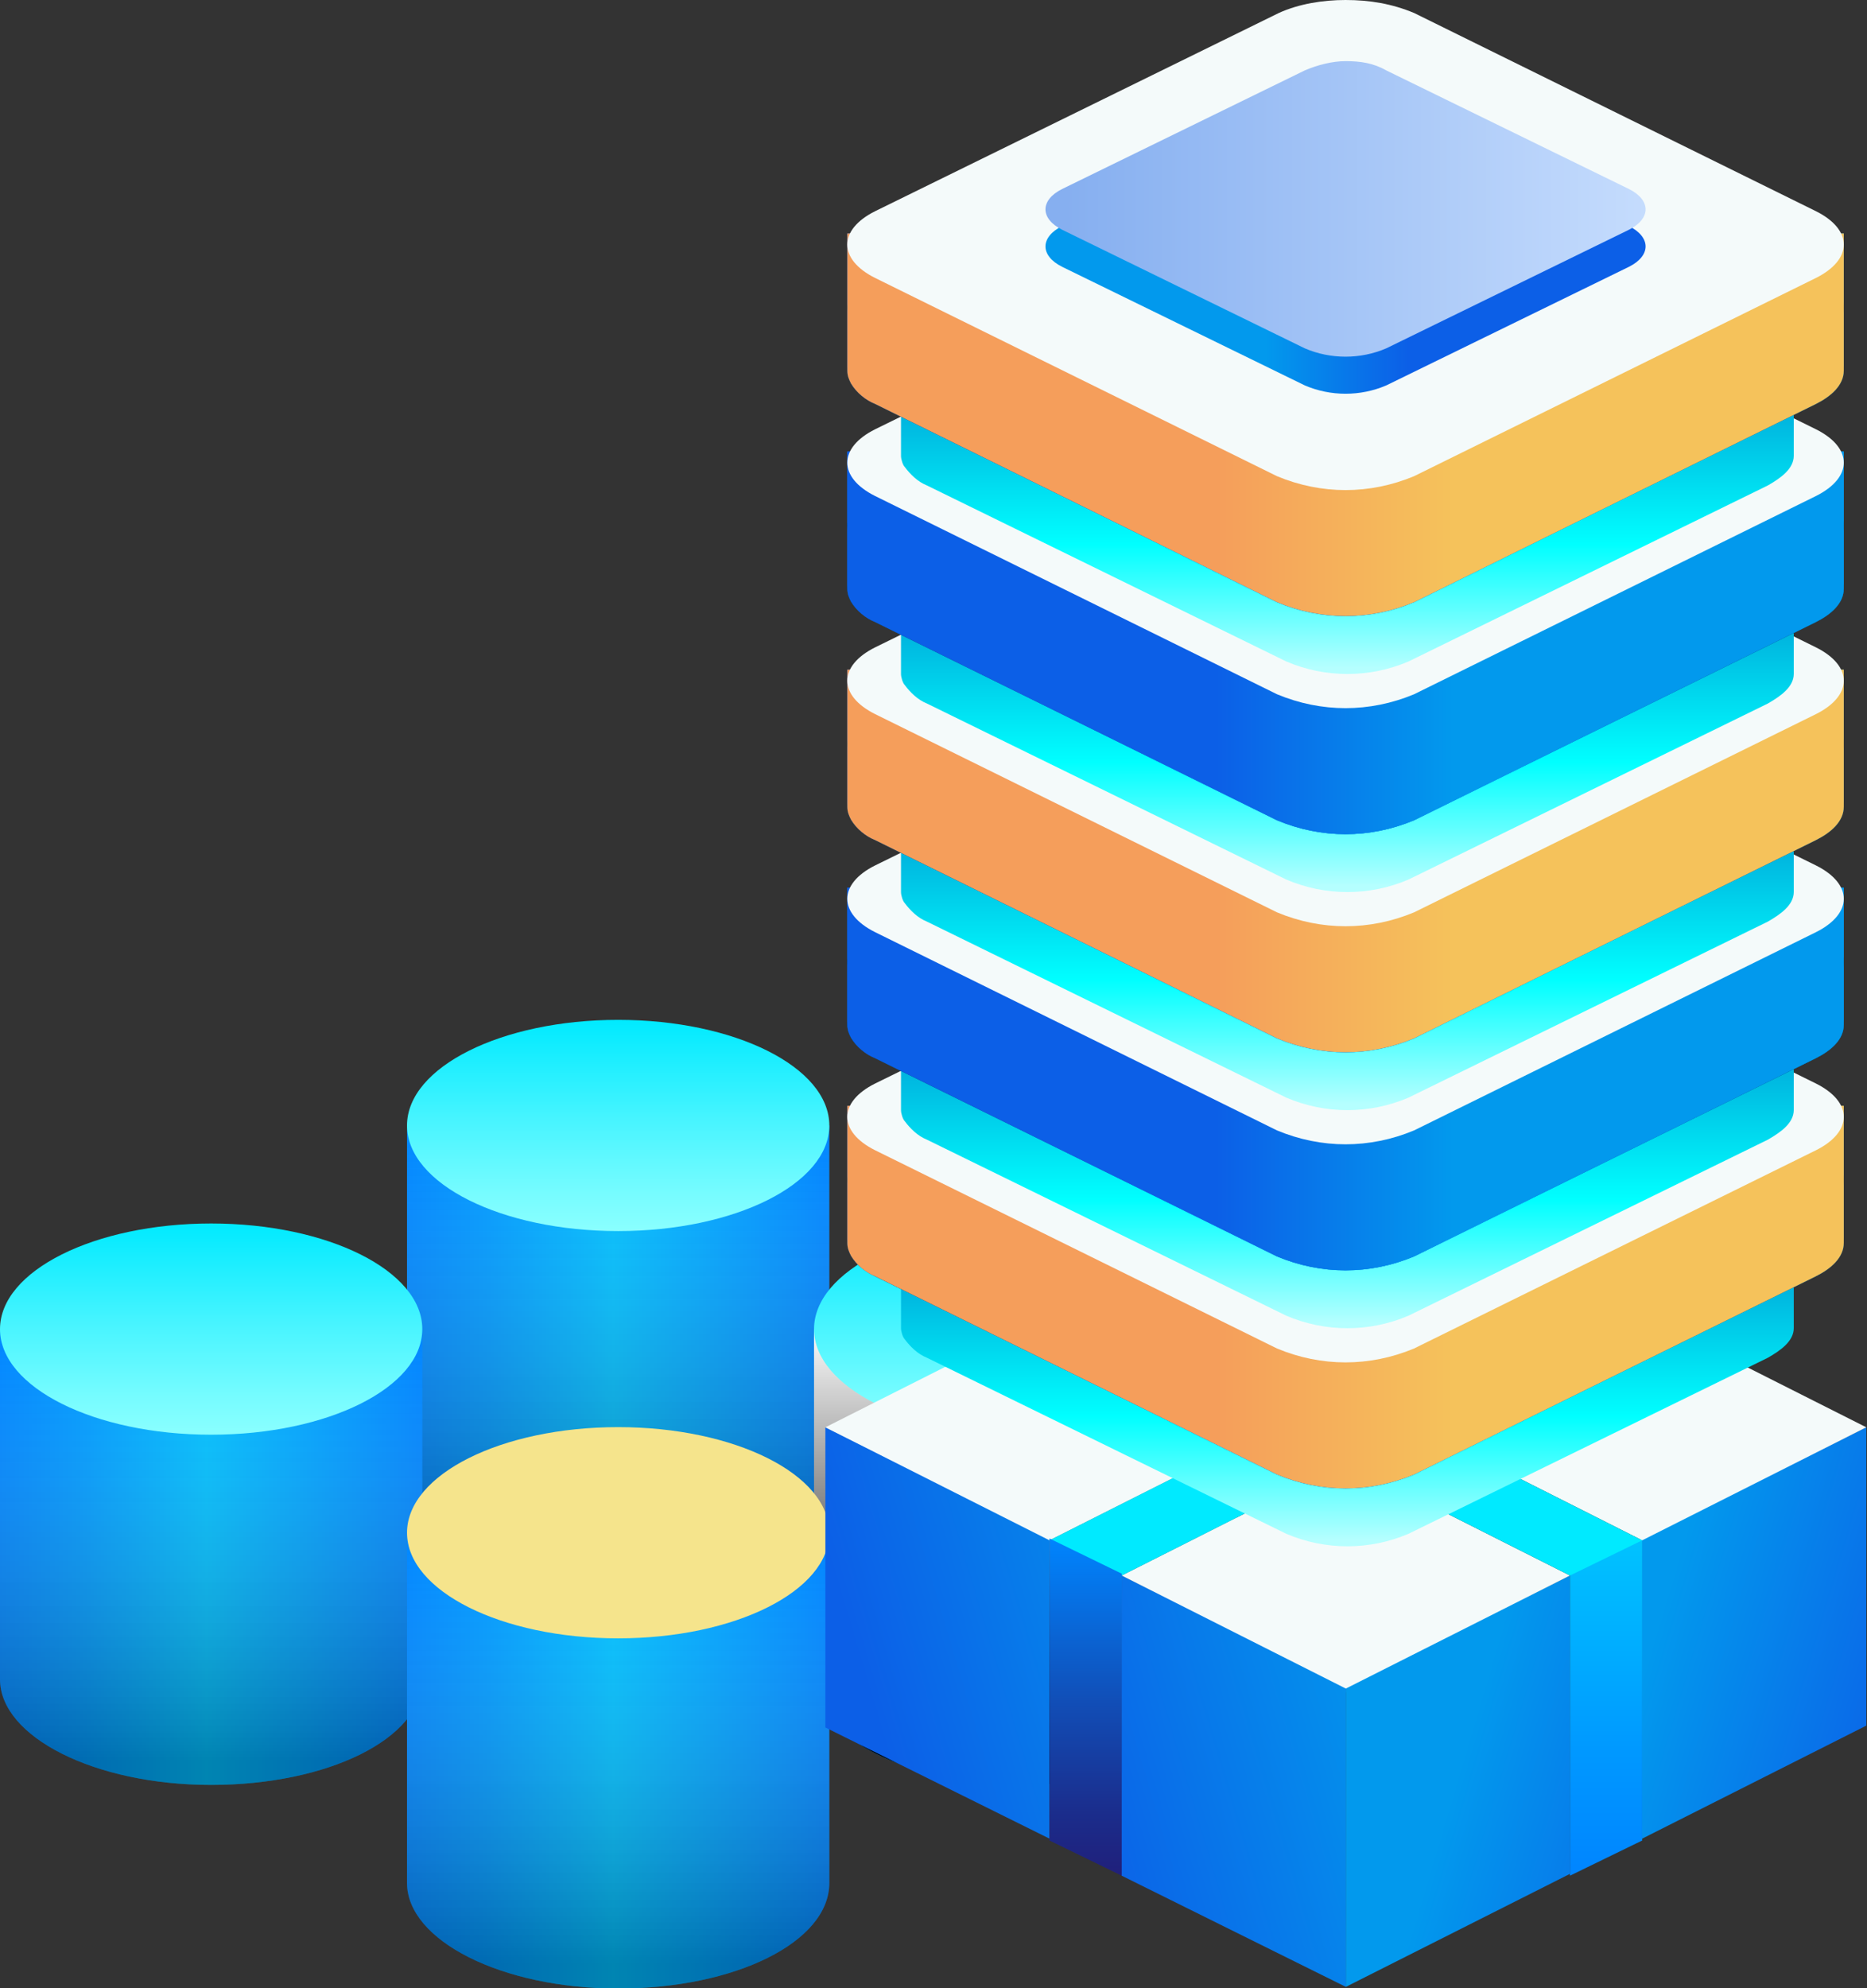 <?xml version="1.0" encoding="utf-8"?>
<!-- Generator: Adobe Illustrator 25.2.1, SVG Export Plug-In . SVG Version: 6.00 Build 0)  -->
<svg version="1.1" id="Capa_1" xmlns="http://www.w3.org/2000/svg" xmlns:xlink="http://www.w3.org/1999/xlink" x="0px" y="0px"
	 viewBox="0 0 100.8 107.3" style="enable-background:new 0 0 100.8 107.3;" xml:space="preserve">
<rect x="0" y="0" width="100.8" height="107.3" fill="#333333" stroke="none"/>
<style type="text/css">
	.st0{fill:url(#Trazado_25233_1_);}
	.st1{fill:url(#Trazado_25234_1_);}
	.st2{fill:url(#Elipse_1393_1_);}
	.st3{fill:url(#Trazado_25235_1_);}
	.st4{fill:url(#Trazado_25236_1_);}
	.st5{fill:url(#Elipse_1394_1_);}
	.st6{fill:url(#Trazado_25237_1_);}
	.st7{fill:url(#Trazado_25238_1_);}
	.st8{fill:url(#Elipse_1395_1_);}
	.st9{fill:url(#Trazado_25239_1_);}
	.st10{fill:url(#Trazado_25240_1_);}
	.st11{fill:#F5E48C;}
	.st12{fill:url(#Trazado_25257_1_);}
	.st13{fill:url(#Trazado_25258_1_);}
	.st14{fill:url(#Trazado_25259_1_);}
	.st15{fill:url(#Trazado_25260_1_);}
	.st16{fill:url(#Trazado_25261_1_);}
	.st17{fill:url(#Trazado_25262_1_);}
	.st18{fill:url(#Trazado_25263_1_);}
	.st19{fill:#F4FAFA;}
	.st20{fill:#00EAFF;}
	.st21{fill:url(#Trazado_25271_1_);}
	.st22{fill-rule:evenodd;clip-rule:evenodd;fill:url(#Trazado_25351_1_);}
	.st23{fill:url(#Trazado_25352_1_);}
	.st24{fill:url(#Trazado_25353_1_);}
	.st25{fill:url(#Trazado_25354_1_);}
	.st26{fill:url(#Trazado_25355_1_);}
	.st27{fill:url(#Trazado_25357_1_);}
	.st28{fill-rule:evenodd;clip-rule:evenodd;fill:url(#Trazado_25358_1_);}
	.st29{fill:url(#Trazado_25359_1_);}
	.st30{fill:url(#Trazado_25360_1_);}
	.st31{fill:url(#Trazado_25361_1_);}
	.st32{fill:url(#Trazado_25362_1_);}
	.st33{fill:url(#Trazado_25364_1_);}
	.st34{fill-rule:evenodd;clip-rule:evenodd;fill:url(#Trazado_25365_1_);}
	.st35{fill:url(#Trazado_25366_1_);}
	.st36{fill:url(#Trazado_25367_1_);}
	.st37{fill:url(#Trazado_25368_1_);}
	.st38{fill:url(#Trazado_25369_1_);}
	.st39{fill:url(#Trazado_25371_1_);}
	.st40{fill-rule:evenodd;clip-rule:evenodd;fill:url(#Trazado_25372_1_);}
	.st41{fill:url(#Trazado_25373_1_);}
	.st42{fill:url(#Trazado_25374_1_);}
	.st43{fill:url(#Trazado_25375_1_);}
	.st44{fill:url(#Trazado_25376_1_);}
	.st45{fill:url(#Trazado_25378_1_);}
	.st46{fill-rule:evenodd;clip-rule:evenodd;fill:url(#Trazado_25379_1_);}
	.st47{fill:url(#Trazado_25380_1_);}
	.st48{fill:url(#Trazado_25381_1_);}
	.st49{fill:url(#Trazado_25382_1_);}
	.st50{fill:url(#Trazado_25383_1_);}
	.st51{fill:url(#Trazado_25385_1_);}
	.st52{fill:url(#Trazado_25386_1_);}
</style>
<g id="Grupo_26053" transform="translate(-276.397 -1149.132)">
	<g id="Grupo_26054" transform="translate(276.397 1204.173)">
		<g id="Grupo_25916" transform="translate(21.975)">
			
				<linearGradient id="Trazado_25233_1_" gradientUnits="userSpaceOnUse" x1="-890.994" y1="519.719" x2="-889.992" y2="519.719" gradientTransform="matrix(22.735 0 0 -24.57 20256.59 12787.381)">
				<stop  offset="0" style="stop-color:#0086FF"/>
				<stop  offset="0.196" style="stop-color:#0099FF"/>
				<stop  offset="0.5" style="stop-color:#00BEFF"/>
				<stop  offset="1" style="stop-color:#0086FF"/>
			</linearGradient>
			<path id="Trazado_25233" class="st0" d="M0,5.7v18.9c0,3.1,5.1,5.7,11.4,5.7s11.4-2.5,11.4-5.7V5.7H0z"/>
			
				<linearGradient id="Trazado_25234_1_" gradientUnits="userSpaceOnUse" x1="-890.492" y1="519.271" x2="-890.492" y2="520.231" gradientTransform="matrix(22.735 0 0 -24.57 20256.59 12787.381)">
				<stop  offset="0" style="stop-color:#000000;stop-opacity:0.3"/>
				<stop  offset="1" style="stop-color:#FFFFFF;stop-opacity:0"/>
			</linearGradient>
			<path id="Trazado_25234" class="st1" d="M0,5.7v18.9c0,3.1,5.1,5.7,11.4,5.7s11.4-2.5,11.4-5.7V5.7H0z"/>
			
				<linearGradient id="Elipse_1393_1_" gradientUnits="userSpaceOnUse" x1="-890.494" y1="496.303" x2="-890.494" y2="497.303" gradientTransform="matrix(22.736 0 0 -11.37 20257.648 5654.333)">
				<stop  offset="0" style="stop-color:#8AFFFF"/>
				<stop  offset="0.18" style="stop-color:#76FCFF"/>
				<stop  offset="0.545" style="stop-color:#45F4FF"/>
				<stop  offset="1" style="stop-color:#00EAFF"/>
			</linearGradient>
			<ellipse id="Elipse_1393" class="st2" cx="11.4" cy="5.7" rx="11.4" ry="5.7"/>
		</g>
		<g id="Grupo_25917" transform="translate(0 10.99)">
			
				<linearGradient id="Trazado_25235_1_" gradientUnits="userSpaceOnUse" x1="-869.019" y1="508.729" x2="-868.017" y2="508.729" gradientTransform="matrix(22.735 0 0 -24.57 19756.99 12517.36)">
				<stop  offset="0" style="stop-color:#0086FF"/>
				<stop  offset="0.196" style="stop-color:#0099FF"/>
				<stop  offset="0.5" style="stop-color:#00BEFF"/>
				<stop  offset="1" style="stop-color:#0086FF"/>
			</linearGradient>
			<path id="Trazado_25235" class="st3" d="M0,5.7v18.9c0,3.1,5.1,5.7,11.4,5.7s11.4-2.5,11.4-5.7V5.7H0z"/>
			
				<linearGradient id="Trazado_25236_1_" gradientUnits="userSpaceOnUse" x1="-868.517" y1="508.281" x2="-868.517" y2="509.241" gradientTransform="matrix(22.735 0 0 -24.57 19756.99 12517.36)">
				<stop  offset="0" style="stop-color:#000000;stop-opacity:0.3"/>
				<stop  offset="1" style="stop-color:#FFFFFF;stop-opacity:0"/>
			</linearGradient>
			<path id="Trazado_25236" class="st4" d="M0,5.7v18.9c0,3.1,5.1,5.7,11.4,5.7s11.4-2.5,11.4-5.7V5.7H0z"/>
			
				<linearGradient id="Elipse_1394_1_" gradientUnits="userSpaceOnUse" x1="-868.519" y1="485.313" x2="-868.519" y2="486.313" gradientTransform="matrix(22.736 0 0 -11.37 19758.023 5529.377)">
				<stop  offset="0" style="stop-color:#8AFFFF"/>
				<stop  offset="0.18" style="stop-color:#76FCFF"/>
				<stop  offset="0.545" style="stop-color:#45F4FF"/>
				<stop  offset="1" style="stop-color:#00EAFF"/>
			</linearGradient>
			<ellipse id="Elipse_1394" class="st5" cx="11.4" cy="5.7" rx="11.4" ry="5.7"/>
		</g>
		<g id="Grupo_25918" transform="translate(43.95 10.99)">
			
				<linearGradient id="Trazado_25237_1_" gradientUnits="userSpaceOnUse" x1="-912.969" y1="508.729" x2="-911.967" y2="508.729" gradientTransform="matrix(22.735 0 0 -24.57 20756.188 12517.36)">
				<stop  offset="0" style="stop-color:#0086FF"/>
				<stop  offset="0.196" style="stop-color:#0099FF"/>
				<stop  offset="0.5" style="stop-color:#00BEFF"/>
				<stop  offset="1" style="stop-color:#0086FF"/>
			</linearGradient>
			<path id="Trazado_25237" class="st6" d="M0,5.7v18.9c0,3.1,5.1,5.7,11.4,5.7s11.4-2.5,11.4-5.7V5.7H0z"/>
			
				<linearGradient id="Trazado_25238_1_" gradientUnits="userSpaceOnUse" x1="-912.467" y1="508.281" x2="-912.467" y2="509.241" gradientTransform="matrix(22.735 0 0 -24.57 20756.188 12517.36)">
				<stop  offset="0" style="stop-color:#000000"/>
				<stop  offset="9.900000e-02" style="stop-color:#101010"/>
				<stop  offset="0.294" style="stop-color:#3C3C3C"/>
				<stop  offset="0.567" style="stop-color:#828282"/>
				<stop  offset="0.904" style="stop-color:#E2E2E2"/>
				<stop  offset="1" style="stop-color:#FFFFFF"/>
			</linearGradient>
			<path id="Trazado_25238" class="st7" d="M0,5.7v18.9c0,3.1,5.1,5.7,11.4,5.7s11.4-2.5,11.4-5.7V5.7H0z"/>
			
				<linearGradient id="Elipse_1395_1_" gradientUnits="userSpaceOnUse" x1="-912.469" y1="485.313" x2="-912.469" y2="486.313" gradientTransform="matrix(22.736 0 0 -11.37 20757.271 5529.377)">
				<stop  offset="0" style="stop-color:#8AFFFF"/>
				<stop  offset="0.18" style="stop-color:#76FCFF"/>
				<stop  offset="0.545" style="stop-color:#45F4FF"/>
				<stop  offset="1" style="stop-color:#00EAFF"/>
			</linearGradient>
			<ellipse id="Elipse_1395" class="st8" cx="11.4" cy="5.7" rx="11.4" ry="5.7"/>
		</g>
		<g id="Grupo_25919" transform="translate(21.975 21.98)">
			
				<linearGradient id="Trazado_25239_1_" gradientUnits="userSpaceOnUse" x1="-890.994" y1="497.738" x2="-889.992" y2="497.738" gradientTransform="matrix(22.735 0 0 -24.569 20256.59 12246.831)">
				<stop  offset="0" style="stop-color:#0086FF"/>
				<stop  offset="0.196" style="stop-color:#0099FF"/>
				<stop  offset="0.5" style="stop-color:#00BEFF"/>
				<stop  offset="1" style="stop-color:#0086FF"/>
			</linearGradient>
			<path id="Trazado_25239" class="st9" d="M0,5.7v18.9c0,3.1,5.1,5.7,11.4,5.7s11.4-2.5,11.4-5.7V5.7H0z"/>
			
				<linearGradient id="Trazado_25240_1_" gradientUnits="userSpaceOnUse" x1="-890.492" y1="497.291" x2="-890.492" y2="498.25" gradientTransform="matrix(22.735 0 0 -24.569 20256.59 12246.831)">
				<stop  offset="0" style="stop-color:#000000;stop-opacity:0.3"/>
				<stop  offset="1" style="stop-color:#FFFFFF;stop-opacity:0"/>
			</linearGradient>
			<path id="Trazado_25240" class="st10" d="M0,5.7v18.9c0,3.1,5.1,5.7,11.4,5.7s11.4-2.5,11.4-5.7V5.7H0z"/>
			<ellipse id="Elipse_1396" class="st11" cx="11.4" cy="5.7" rx="11.4" ry="5.7"/>
		</g>
	</g>
	<g id="Grupo_26055" transform="translate(320.959 1212.063)">
		
			<linearGradient id="Trazado_25257_1_" gradientUnits="userSpaceOnUse" x1="-719.027" y1="504.356" x2="-719.027" y2="505.356" gradientTransform="matrix(3.884 0 0 -18.156 2822.791 9187.241)">
			<stop  offset="0" style="stop-color:#20207B"/>
			<stop  offset="0.173" style="stop-color:#1B2C8B"/>
			<stop  offset="0.513" style="stop-color:#114EB7"/>
			<stop  offset="0.985" style="stop-color:#0083FC"/>
			<stop  offset="1" style="stop-color:#0085FF"/>
		</linearGradient>
		<path id="Trazado_25257" class="st12" d="M32,30.3l-3.9-1.9V12.1l3.9,1.9V30.3z"/>
		
			<linearGradient id="Trazado_25258_1_" gradientUnits="userSpaceOnUse" x1="-877.389" y1="509.428" x2="-878.41" y2="509.984" gradientTransform="matrix(12.12 0 0 -22.274 10692.41 11380.33)">
			<stop  offset="0" style="stop-color:#0C5FE7"/>
			<stop  offset="1" style="stop-color:#0299ED"/>
		</linearGradient>
		<path id="Trazado_25258" class="st13" d="M44.1,20.1v16.2l12.1-6.1V14.1L44.1,20.1z"/>
		
			<linearGradient id="Trazado_25259_1_" gradientUnits="userSpaceOnUse" x1="-877.059" y1="509.25" x2="-878.08" y2="509.805" gradientTransform="matrix(12.12 0 0 -22.275 10676.406 11388.853)">
			<stop  offset="0" style="stop-color:#0C5FE7"/>
			<stop  offset="1" style="stop-color:#0299ED"/>
		</linearGradient>
		<path id="Trazado_25259" class="st14" d="M28.1,28.1v16.2l12.1-6.1V22.1L28.1,28.1z"/>
		
			<linearGradient id="Trazado_25260_1_" gradientUnits="userSpaceOnUse" x1="-719.027" y1="504.356" x2="-719.027" y2="505.356" gradientTransform="matrix(3.884 0 0 -18.156 2834.909 9195.242)">
			<stop  offset="0" style="stop-color:#0085FF"/>
			<stop  offset="0.359" style="stop-color:#0098FF"/>
			<stop  offset="1" style="stop-color:#00C3FF"/>
		</linearGradient>
		<path id="Trazado_25260" class="st15" d="M40.2,38.3l3.9-1.9V20.1l-3.9,1.9V38.3z"/>
		
			<linearGradient id="Trazado_25261_1_" gradientUnits="userSpaceOnUse" x1="-719.527" y1="504.856" x2="-718.527" y2="504.856" gradientTransform="matrix(3.884 0 0 -18.156 2818.907 9187.241)">
			<stop  offset="0" style="stop-color:#0085FF"/>
			<stop  offset="0.359" style="stop-color:#0098FF"/>
			<stop  offset="1" style="stop-color:#00C3FF"/>
		</linearGradient>
		<path id="Trazado_25261" class="st16" d="M24.2,30.3l3.9-1.9V12.1l-3.9,1.9V30.3z"/>
		
			<linearGradient id="Trazado_25262_1_" gradientUnits="userSpaceOnUse" x1="-878.37" y1="509.627" x2="-877.033" y2="510.355" gradientTransform="matrix(12.12 0 0 -22.274 10648.283 11380.33)">
			<stop  offset="0" style="stop-color:#0C5FE7"/>
			<stop  offset="1" style="stop-color:#0299ED"/>
		</linearGradient>
		<path id="Trazado_25262" class="st17" d="M12.1,20.1v16.2L0,30.3V14.1L12.1,20.1z"/>
		
			<linearGradient id="Trazado_25263_1_" gradientUnits="userSpaceOnUse" x1="-878.701" y1="509.449" x2="-877.363" y2="510.176" gradientTransform="matrix(12.12 0 0 -22.275 10664.287 11388.853)">
			<stop  offset="0" style="stop-color:#0C5FE7"/>
			<stop  offset="1" style="stop-color:#0299ED"/>
		</linearGradient>
		<path id="Trazado_25263" class="st18" d="M28.1,28.1v16.2L16,38.3V22.1L28.1,28.1z"/>
		<path id="Trazado_25264" class="st19" d="M40.2,22.1l-12.1,6.1L16,22.1L28.1,16L40.2,22.1z"/>
		<path id="Trazado_25265" class="st19" d="M56.2,14.1l-12.1,6.1L32,14.1L44.1,8L56.2,14.1z"/>
		<path id="Trazado_25266" class="st19" d="M24.2,14.1l-12.1,6.1L0,14.1L12.1,8L24.2,14.1z"/>
		<path id="Trazado_25267" class="st19" d="M40.2,6.1l-12.1,6.1L16,6.1L28.1,0L40.2,6.1z"/>
		<path id="Trazado_25268" class="st20" d="M40.2,22.1l3.9-1.9L32,14.1L28.1,16L40.2,22.1z"/>
		<path id="Trazado_25269" class="st20" d="M24.2,14.1l3.9-1.9L16,6.1L12.1,8L24.2,14.1z"/>
		<path id="Trazado_25270" class="st20" d="M28.1,16l-3.9-1.9l-12.1,6.1l3.9,1.9L28.1,16z"/>
		
			<linearGradient id="Trazado_25271_1_" gradientUnits="userSpaceOnUse" x1="-719.027" y1="504.356" x2="-719.027" y2="505.356" gradientTransform="matrix(3.884 0 0 -18.156 2806.785 9195.242)">
			<stop  offset="0" style="stop-color:#20207B"/>
			<stop  offset="0.173" style="stop-color:#1B2C8B"/>
			<stop  offset="0.513" style="stop-color:#114EB7"/>
			<stop  offset="0.985" style="stop-color:#0083FC"/>
			<stop  offset="1" style="stop-color:#0085FF"/>
		</linearGradient>
		<path id="Trazado_25271" class="st21" d="M16,38.3l-3.9-1.9V20.1l3.9,1.9V38.3z"/>
		<path id="Trazado_25272" class="st20" d="M44.1,8l-3.9-1.9l-12.1,6.1l3.9,1.9L44.1,8z"/>
	</g>
	<g id="Grupo_26056" transform="translate(322.143 1149.132)">
		<g id="Grupo_25975" transform="translate(0 47.078)">
			
				<linearGradient id="Trazado_25351_1_" gradientUnits="userSpaceOnUse" x1="-935.323" y1="512.296" x2="-935.323" y2="513.25" gradientTransform="matrix(48.036 0 0 -13.994 44955.992 7205.134)">
				<stop  offset="0" style="stop-color:#B5FFFF"/>
				<stop  offset="0.5" style="stop-color:#00FFFF"/>
				<stop  offset="1" style="stop-color:#00B7E0"/>
			</linearGradient>
			<path id="Trazado_25351" class="st22" d="M2.9,22.4v2.2c0,0.2,0.1,0.5,0.2,0.6c0.3,0.4,0.7,0.8,1.2,1l19.4,9.5
				c2.1,0.9,4.5,0.9,6.6,0l19.4-9.5c0.7-0.4,1.4-0.9,1.4-1.6v-2.2H2.9z"/>
			
				<linearGradient id="Trazado_25352_1_" gradientUnits="userSpaceOnUse" x1="-937.507" y1="523.943" x2="-937.27" y2="523.943" gradientTransform="matrix(53.879 0 0 -20.657 50531.902 10846.117)">
				<stop  offset="0" style="stop-color:#0C5FE7"/>
				<stop  offset="1" style="stop-color:#0299ED"/>
			</linearGradient>
			<path id="Trazado_25352" class="st23" d="M0,12.6V20c0,0.3,0.1,0.5,0.2,0.7c0.3,0.5,0.8,0.9,1.3,1.1l21.7,10.7c2.4,1,5,1,7.4,0
				l21.7-10.7c0.8-0.4,1.5-1,1.5-1.8v-7.4H0z"/>
			<g id="Grupo_25973" transform="translate(0 3.403)">
				
					<linearGradient id="Trazado_25353_1_" gradientUnits="userSpaceOnUse" x1="-937.375" y1="525.28" x2="-937.375" y2="525.961" gradientTransform="matrix(53.878 0 0 -26.442 50531.203 13916.761)">
					<stop  offset="0" style="stop-color:#0299ED"/>
					<stop  offset="1" style="stop-color:#000000"/>
				</linearGradient>
				<path id="Trazado_25353" class="st24" d="M26.9,3.4c1.3,0,2.5,0.2,3.7,0.7l21.7,10.7c2,1,2,2.6,0,3.6L30.6,29.1
					c-2.4,1-5,1-7.4,0L1.5,18.4c-2-1-2-2.6,0-3.6L23.3,4.1C24.4,3.6,25.7,3.4,26.9,3.4z"/>
				
					<linearGradient id="Trazado_25354_1_" gradientUnits="userSpaceOnUse" x1="-937.375" y1="525.28" x2="-937.375" y2="525.961" gradientTransform="matrix(53.878 0 0 -26.442 50531.203 13913.112)">
					<stop  offset="0" style="stop-color:#0299ED"/>
					<stop  offset="1" style="stop-color:#000000"/>
				</linearGradient>
				<path id="Trazado_25354" class="st25" d="M26.9,0c1.3,0,2.5,0.2,3.7,0.7l21.7,10.7c2,1,2,2.6,0,3.6L30.6,25.7c-2.4,1-5,1-7.4,0
					L1.5,15c-2-1-2-2.6,0-3.6L23.3,0.7C24.4,0.2,25.7,0,26.9,0z"/>
			</g>
			
				<linearGradient id="Trazado_25355_1_" gradientUnits="userSpaceOnUse" x1="-937.507" y1="523.943" x2="-937.27" y2="523.943" gradientTransform="matrix(53.879 0 0 -20.657 50531.902 10846.117)">
				<stop  offset="0" style="stop-color:#F59E5B"/>
				<stop  offset="1" style="stop-color:#F5C25B"/>
			</linearGradient>
			<path id="Trazado_25355" class="st26" d="M0,12.6V20c0,0.3,0.1,0.5,0.2,0.7c0.3,0.5,0.8,0.9,1.3,1.1l21.7,10.7c2.4,1,5,1,7.4,0
				l21.7-10.7c0.8-0.4,1.5-1,1.5-1.8v-7.4H0z"/>
			<g id="Grupo_25974">
				<path id="Trazado_25356" class="st19" d="M26.9,0c1.3,0,2.5,0.2,3.7,0.7l21.7,10.7c2,1,2,2.6,0,3.6L30.6,25.7c-2.4,1-5,1-7.4,0
					L1.5,15c-2-1-2-2.6,0-3.6L23.3,0.7C24.4,0.2,25.7,0,26.9,0z"/>
			</g>
			
				<linearGradient id="Trazado_25357_1_" gradientUnits="userSpaceOnUse" x1="-926.368" y1="516.97" x2="-926.131" y2="516.97" gradientTransform="matrix(32.452 0 0 -15.927 30085.273 8246.877)">
				<stop  offset="0" style="stop-color:#0299ED"/>
				<stop  offset="1" style="stop-color:#0C5FE7"/>
			</linearGradient>
			<path id="Trazado_25357" class="st27" d="M26.9,5.3c0.8,0,1.5,0.1,2.2,0.5l13.1,6.4c1.2,0.6,1.2,1.6,0,2.2l-13.1,6.4
				c-1.4,0.6-3,0.6-4.4,0l-13.1-6.4c-1.2-0.6-1.2-1.6,0-2.2l13.1-6.4C25.4,5.4,26.2,5.2,26.9,5.3z"/>
		</g>
		<g id="Grupo_25978" transform="translate(0 35.308)">
			
				<linearGradient id="Trazado_25358_1_" gradientUnits="userSpaceOnUse" x1="-935.323" y1="524.063" x2="-935.323" y2="525.017" gradientTransform="matrix(48.036 0 0 -13.993 44955.992 7369.301)">
				<stop  offset="0" style="stop-color:#B5FFFF"/>
				<stop  offset="0.5" style="stop-color:#00FFFF"/>
				<stop  offset="1" style="stop-color:#00B7E0"/>
			</linearGradient>
			<path id="Trazado_25358" class="st28" d="M2.9,22.4v2.2c0,0.2,0.1,0.5,0.2,0.6c0.3,0.4,0.7,0.8,1.2,1l19.4,9.5
				c2.1,0.9,4.5,0.9,6.6,0l19.4-9.5c0.7-0.4,1.4-0.9,1.4-1.6v-2.2H2.9z"/>
			
				<linearGradient id="Trazado_25359_1_" gradientUnits="userSpaceOnUse" x1="-937.507" y1="535.714" x2="-937.27" y2="535.714" gradientTransform="matrix(53.879 0 0 -20.657 50531.902 11089.253)">
				<stop  offset="0" style="stop-color:#0C5FE7"/>
				<stop  offset="1" style="stop-color:#0299ED"/>
			</linearGradient>
			<path id="Trazado_25359" class="st29" d="M0,12.6V20c0,0.3,0.1,0.5,0.2,0.7c0.3,0.5,0.8,0.9,1.3,1.1l21.7,10.7c2.4,1,5,1,7.4,0
				l21.7-10.7c0.8-0.4,1.5-1,1.5-1.8v-7.4H0z"/>
			<g id="Grupo_25976" transform="translate(0 3.404)">
				
					<linearGradient id="Trazado_25360_1_" gradientUnits="userSpaceOnUse" x1="-937.375" y1="537.05" x2="-937.375" y2="537.731" gradientTransform="matrix(53.878 0 0 -26.443 50531.203 14228.232)">
					<stop  offset="0" style="stop-color:#0299ED"/>
					<stop  offset="1" style="stop-color:#000000"/>
				</linearGradient>
				<path id="Trazado_25360" class="st30" d="M26.9,3.4c1.3,0,2.5,0.2,3.7,0.7l21.7,10.7c2,1,2,2.6,0,3.6L30.6,29.1
					c-2.4,1-5,1-7.4,0L1.5,18.4c-2-1-2-2.6,0-3.6L23.3,4.1C24.4,3.6,25.7,3.4,26.9,3.4z"/>
				
					<linearGradient id="Trazado_25361_1_" gradientUnits="userSpaceOnUse" x1="-937.375" y1="537.049" x2="-937.375" y2="537.73" gradientTransform="matrix(53.878 0 0 -26.442 50531.203 14224.306)">
					<stop  offset="0" style="stop-color:#0299ED"/>
					<stop  offset="1" style="stop-color:#000000"/>
				</linearGradient>
				<path id="Trazado_25361" class="st31" d="M26.9,0c1.3,0,2.5,0.2,3.7,0.7l21.7,10.7c2,1,2,2.6,0,3.6L30.6,25.7c-2.4,1-5,1-7.4,0
					L1.5,15c-2-1-2-2.6,0-3.6L23.3,0.7C24.4,0.2,25.7,0,26.9,0z"/>
			</g>
			
				<linearGradient id="Trazado_25362_1_" gradientUnits="userSpaceOnUse" x1="-937.507" y1="535.714" x2="-937.27" y2="535.714" gradientTransform="matrix(53.879 0 0 -20.657 50531.902 11089.253)">
				<stop  offset="0" style="stop-color:#0C5FE7"/>
				<stop  offset="1" style="stop-color:#0299ED"/>
			</linearGradient>
			<path id="Trazado_25362" class="st32" d="M0,12.6V20c0,0.3,0.1,0.5,0.2,0.7c0.3,0.5,0.8,0.9,1.3,1.1l21.7,10.7c2.4,1,5,1,7.4,0
				l21.7-10.7c0.8-0.4,1.5-1,1.5-1.8v-7.4H0z"/>
			<g id="Grupo_25977">
				<path id="Trazado_25363" class="st19" d="M26.9,0c1.3,0,2.5,0.2,3.7,0.7l21.7,10.7c2,1,2,2.6,0,3.6L30.6,25.7c-2.4,1-5,1-7.4,0
					L1.5,15c-2-1-2-2.6,0-3.6L23.3,0.7C24.4,0.2,25.7,0,26.9,0z"/>
			</g>
			
				<linearGradient id="Trazado_25364_1_" gradientUnits="userSpaceOnUse" x1="-926.368" y1="528.74" x2="-926.131" y2="528.74" gradientTransform="matrix(32.452 0 0 -15.927 30085.273 8434.336)">
				<stop  offset="0" style="stop-color:#0299ED"/>
				<stop  offset="1" style="stop-color:#0C5FE7"/>
			</linearGradient>
			<path id="Trazado_25364" class="st33" d="M26.9,5.3c0.8,0,1.5,0.1,2.2,0.5l13.1,6.4c1.2,0.6,1.2,1.6,0,2.2l-13.1,6.4
				c-1.4,0.6-3,0.6-4.4,0l-13.1-6.4c-1.2-0.6-1.2-1.6,0-2.2l13.1-6.4C25.4,5.4,26.2,5.2,26.9,5.3z"/>
		</g>
		<g id="Grupo_25981" transform="translate(0 23.539)">
			
				<linearGradient id="Trazado_25365_1_" gradientUnits="userSpaceOnUse" x1="-935.323" y1="535.835" x2="-935.323" y2="536.789" gradientTransform="matrix(48.036 0 0 -13.994 44955.992 7534.54)">
				<stop  offset="0" style="stop-color:#B5FFFF"/>
				<stop  offset="0.5" style="stop-color:#00FFFF"/>
				<stop  offset="1" style="stop-color:#00B7E0"/>
			</linearGradient>
			<path id="Trazado_25365" class="st34" d="M2.9,22.4v2.2c0,0.2,0.1,0.5,0.2,0.6c0.3,0.4,0.7,0.8,1.2,1l19.4,9.5
				c2.1,0.9,4.5,0.9,6.6,0l19.4-9.5c0.7-0.4,1.4-0.9,1.4-1.6v-2.2L2.9,22.4z"/>
			
				<linearGradient id="Trazado_25366_1_" gradientUnits="userSpaceOnUse" x1="-937.507" y1="547.484" x2="-937.27" y2="547.484" gradientTransform="matrix(53.879 0 0 -20.658 50531.902 11332.925)">
				<stop  offset="0" style="stop-color:#0C5FE7"/>
				<stop  offset="1" style="stop-color:#0299ED"/>
			</linearGradient>
			<path id="Trazado_25366" class="st35" d="M0,12.6V20c0,0.3,0.1,0.5,0.2,0.7c0.3,0.5,0.8,0.9,1.3,1.1l21.7,10.7c2.4,1,5,1,7.4,0
				l21.7-10.7c0.8-0.4,1.5-1,1.5-1.8v-7.4H0z"/>
			<g id="Grupo_25979" transform="translate(0 3.404)">
				
					<linearGradient id="Trazado_25367_1_" gradientUnits="userSpaceOnUse" x1="-937.375" y1="548.818" x2="-937.375" y2="549.499" gradientTransform="matrix(53.878 0 0 -26.442 50531.203 14539.164)">
					<stop  offset="0" style="stop-color:#0299ED"/>
					<stop  offset="1" style="stop-color:#000000"/>
				</linearGradient>
				<path id="Trazado_25367" class="st36" d="M26.9,3.4c1.3,0,2.5,0.2,3.7,0.7l21.7,10.7c2,1,2,2.6,0,3.6L30.6,29.1
					c-2.4,1-5,1-7.4,0L1.5,18.4c-2-1-2-2.6,0-3.6L23.3,4.1C24.4,3.6,25.7,3.4,26.9,3.4z"/>
				
					<linearGradient id="Trazado_25368_1_" gradientUnits="userSpaceOnUse" x1="-937.375" y1="548.818" x2="-937.375" y2="549.499" gradientTransform="matrix(53.878 0 0 -26.442 50531.203 14535.501)">
					<stop  offset="0" style="stop-color:#0299ED"/>
					<stop  offset="1" style="stop-color:#000000"/>
				</linearGradient>
				<path id="Trazado_25368" class="st37" d="M26.9,0c1.3,0,2.5,0.2,3.7,0.7l21.7,10.7c2,1,2,2.6,0,3.6L30.6,25.7c-2.4,1-5,1-7.4,0
					L1.5,15c-2-1-2-2.6,0-3.6L23.3,0.7C24.4,0.2,25.7,0,26.9,0z"/>
			</g>
			
				<linearGradient id="Trazado_25369_1_" gradientUnits="userSpaceOnUse" x1="-937.507" y1="547.484" x2="-937.27" y2="547.484" gradientTransform="matrix(53.879 0 0 -20.658 50531.902 11332.925)">
				<stop  offset="0" style="stop-color:#F59E5B"/>
				<stop  offset="1" style="stop-color:#F5C25B"/>
			</linearGradient>
			<path id="Trazado_25369" class="st38" d="M0,12.6V20c0,0.3,0.1,0.5,0.2,0.7c0.3,0.5,0.8,0.9,1.3,1.1l21.7,10.7c2.4,1,5,1,7.4,0
				l21.7-10.7c0.8-0.4,1.5-1,1.5-1.8v-7.4H0z"/>
			<g id="Grupo_25980">
				<path id="Trazado_25370" class="st19" d="M26.9,0c1.3,0,2.5,0.2,3.7,0.7l21.7,10.7c2,1,2,2.6,0,3.6L30.6,25.7c-2.4,1-5,1-7.4,0
					L1.5,15c-2-1-2-2.6,0-3.6L23.3,0.7C24.4,0.2,25.7,0,26.9,0z"/>
			</g>
			
				<linearGradient id="Trazado_25371_1_" gradientUnits="userSpaceOnUse" x1="-926.368" y1="540.509" x2="-926.131" y2="540.509" gradientTransform="matrix(32.452 0 0 -15.927 30085.273 8621.777)">
				<stop  offset="0" style="stop-color:#0299ED"/>
				<stop  offset="1" style="stop-color:#0C5FE7"/>
			</linearGradient>
			<path id="Trazado_25371" class="st39" d="M26.9,5.3c0.8,0,1.5,0.1,2.2,0.5l13.1,6.4c1.2,0.6,1.2,1.6,0,2.2l-13.1,6.4
				c-1.4,0.6-3,0.6-4.4,0l-13.1-6.4c-1.2-0.6-1.2-1.6,0-2.2l13.1-6.4C25.4,5.4,26.2,5.2,26.9,5.3z"/>
		</g>
		<g id="Grupo_25984" transform="translate(0 11.769)">
			
				<linearGradient id="Trazado_25372_1_" gradientUnits="userSpaceOnUse" x1="-935.323" y1="547.605" x2="-935.323" y2="548.559" gradientTransform="matrix(48.036 0 0 -13.994 44955.992 7699.252)">
				<stop  offset="0" style="stop-color:#B5FFFF"/>
				<stop  offset="0.5" style="stop-color:#00FFFF"/>
				<stop  offset="1" style="stop-color:#00B7E0"/>
			</linearGradient>
			<path id="Trazado_25372" class="st40" d="M2.9,22.4v2.2c0,0.2,0.1,0.5,0.2,0.6c0.3,0.4,0.7,0.8,1.2,1l19.4,9.5
				c2.1,0.9,4.5,0.9,6.6,0l19.4-9.5c0.7-0.4,1.4-0.9,1.4-1.6v-2.2H2.9z"/>
			
				<linearGradient id="Trazado_25373_1_" gradientUnits="userSpaceOnUse" x1="-937.507" y1="559.254" x2="-937.27" y2="559.254" gradientTransform="matrix(53.879 0 0 -20.658 50531.902 11576.072)">
				<stop  offset="0" style="stop-color:#0C5FE7"/>
				<stop  offset="1" style="stop-color:#0299ED"/>
			</linearGradient>
			<path id="Trazado_25373" class="st41" d="M0,12.6V20c0,0.3,0.1,0.5,0.2,0.7c0.3,0.5,0.8,0.9,1.3,1.1l21.7,10.7c2.4,1,5,1,7.4,0
				l21.7-10.7c0.8-0.4,1.5-1,1.5-1.8v-7.4L0,12.6z"/>
			<g id="Grupo_25982" transform="translate(0 3.404)">
				
					<linearGradient id="Trazado_25374_1_" gradientUnits="userSpaceOnUse" x1="-937.375" y1="560.588" x2="-937.375" y2="561.269" gradientTransform="matrix(53.878 0 0 -26.442 50531.203 14850.105)">
					<stop  offset="0" style="stop-color:#0299ED"/>
					<stop  offset="1" style="stop-color:#000000"/>
				</linearGradient>
				<path id="Trazado_25374" class="st42" d="M26.9,3.4c1.3,0,2.5,0.2,3.7,0.7l21.7,10.7c2,1,2,2.6,0,3.6L30.6,29.1
					c-2.4,1-5,1-7.4,0L1.5,18.4c-2-1-2-2.6,0-3.6L23.3,4.1C24.4,3.6,25.7,3.4,26.9,3.4z"/>
				
					<linearGradient id="Trazado_25375_1_" gradientUnits="userSpaceOnUse" x1="-937.375" y1="560.589" x2="-937.375" y2="561.27" gradientTransform="matrix(53.878 0 0 -26.443 50531.203 14847.289)">
					<stop  offset="0" style="stop-color:#0299ED"/>
					<stop  offset="1" style="stop-color:#000000"/>
				</linearGradient>
				<path id="Trazado_25375" class="st43" d="M26.9,0c1.3,0,2.5,0.2,3.7,0.7l21.7,10.7c2,1,2,2.6,0,3.6L30.6,25.7c-2.4,1-5,1-7.4,0
					L1.5,15c-2-1-2-2.6,0-3.6L23.3,0.7C24.4,0.2,25.7,0,26.9,0z"/>
			</g>
			
				<linearGradient id="Trazado_25376_1_" gradientUnits="userSpaceOnUse" x1="-937.507" y1="559.254" x2="-937.27" y2="559.254" gradientTransform="matrix(53.879 0 0 -20.658 50531.902 11576.072)">
				<stop  offset="0" style="stop-color:#0C5FE7"/>
				<stop  offset="1" style="stop-color:#0299ED"/>
			</linearGradient>
			<path id="Trazado_25376" class="st44" d="M0,12.6V20c0,0.3,0.1,0.5,0.2,0.7c0.3,0.5,0.8,0.9,1.3,1.1l21.7,10.7c2.4,1,5,1,7.4,0
				l21.7-10.7c0.8-0.4,1.5-1,1.5-1.8v-7.4L0,12.6z"/>
			<g id="Grupo_25983">
				<path id="Trazado_25377" class="st19" d="M26.9,0c1.3,0,2.5,0.2,3.7,0.7l21.7,10.7c2,1,2,2.6,0,3.6L30.6,25.7c-2.4,1-5,1-7.4,0
					L1.5,15c-2-1-2-2.6,0-3.6L23.3,0.7C24.4,0.2,25.7,0,26.9,0z"/>
			</g>
			
				<linearGradient id="Trazado_25378_1_" gradientUnits="userSpaceOnUse" x1="-926.368" y1="552.276" x2="-926.131" y2="552.276" gradientTransform="matrix(32.452 0 0 -15.925 30085.273 8808.382)">
				<stop  offset="0" style="stop-color:#0299ED"/>
				<stop  offset="1" style="stop-color:#0C5FE7"/>
			</linearGradient>
			<path id="Trazado_25378" class="st45" d="M26.9,5.3c0.8,0,1.5,0.1,2.2,0.4l13.1,6.4c1.2,0.6,1.2,1.6,0,2.2l-13.1,6.4
				c-1.4,0.6-3,0.6-4.4,0l-13.1-6.4c-1.2-0.6-1.2-1.6,0-2.2l13.1-6.4C25.4,5.4,26.2,5.2,26.9,5.3z"/>
		</g>
		<g id="Grupo_25987">
			
				<linearGradient id="Trazado_25379_1_" gradientUnits="userSpaceOnUse" x1="-935.323" y1="559.374" x2="-935.323" y2="560.328" gradientTransform="matrix(48.036 0 0 -13.994 44955.992 7863.949)">
				<stop  offset="0" style="stop-color:#B5FFFF"/>
				<stop  offset="0.5" style="stop-color:#00FFFF"/>
				<stop  offset="1" style="stop-color:#00B7E0"/>
			</linearGradient>
			<path id="Trazado_25379" class="st46" d="M2.9,22.4v2.2c0,0.2,0.1,0.5,0.2,0.6c0.3,0.4,0.7,0.8,1.2,1l19.4,9.5
				c2.1,0.9,4.5,0.9,6.6,0l19.4-9.5c0.7-0.4,1.4-0.9,1.4-1.6v-2.2H2.9z"/>
			
				<linearGradient id="Trazado_25380_1_" gradientUnits="userSpaceOnUse" x1="-937.507" y1="571.023" x2="-937.27" y2="571.023" gradientTransform="matrix(53.879 0 0 -20.658 50531.902 11819.199)">
				<stop  offset="0" style="stop-color:#0C5FE7"/>
				<stop  offset="1" style="stop-color:#0299ED"/>
			</linearGradient>
			<path id="Trazado_25380" class="st47" d="M0,12.6V20c0,0.3,0.1,0.5,0.2,0.7c0.3,0.5,0.8,0.9,1.3,1.1l21.7,10.7c2.4,1,5,1,7.4,0
				l21.7-10.7c0.8-0.4,1.5-1,1.5-1.8v-7.4L0,12.6z"/>
			<g id="Grupo_25985" transform="translate(0 3.404)">
				
					<linearGradient id="Trazado_25381_1_" gradientUnits="userSpaceOnUse" x1="-937.375" y1="572.358" x2="-937.375" y2="573.039" gradientTransform="matrix(53.878 0 0 -26.443 50531.203 15162.166)">
					<stop  offset="0" style="stop-color:#0299ED"/>
					<stop  offset="1" style="stop-color:#000000"/>
				</linearGradient>
				<path id="Trazado_25381" class="st48" d="M26.9,3.4c1.3,0,2.5,0.2,3.7,0.7l21.7,10.7c2,1,2,2.6,0,3.6L30.6,29.1
					c-2.4,1-5,1-7.4,0L1.5,18.4c-2-1-2-2.6,0-3.6L23.3,4.1C24.4,3.6,25.7,3.4,26.9,3.4z"/>
				
					<linearGradient id="Trazado_25382_1_" gradientUnits="userSpaceOnUse" x1="-937.375" y1="572.357" x2="-937.375" y2="573.038" gradientTransform="matrix(53.878 0 0 -26.442 50531.203 15157.917)">
					<stop  offset="0" style="stop-color:#0299ED"/>
					<stop  offset="1" style="stop-color:#000000"/>
				</linearGradient>
				<path id="Trazado_25382" class="st49" d="M26.9,0c1.3,0,2.5,0.2,3.7,0.7l21.7,10.7c2,1,2,2.6,0,3.6L30.6,25.7c-2.4,1-5,1-7.4,0
					L1.5,15c-2-1-2-2.6,0-3.6L23.3,0.7C24.4,0.2,25.7,0,26.9,0z"/>
			</g>
			
				<linearGradient id="Trazado_25383_1_" gradientUnits="userSpaceOnUse" x1="-937.507" y1="571.023" x2="-937.27" y2="571.023" gradientTransform="matrix(53.879 0 0 -20.658 50531.902 11819.199)">
				<stop  offset="0" style="stop-color:#F59E5B"/>
				<stop  offset="1" style="stop-color:#F5C25B"/>
			</linearGradient>
			<path id="Trazado_25383" class="st50" d="M0,12.6V20c0,0.3,0.1,0.5,0.2,0.7c0.3,0.5,0.8,0.9,1.3,1.1l21.7,10.7c2.4,1,5,1,7.4,0
				l21.7-10.7c0.8-0.4,1.5-1,1.5-1.8v-7.4L0,12.6z"/>
			<g id="Grupo_25986">
				<path id="Trazado_25384" class="st19" d="M26.9,0c1.3,0,2.5,0.2,3.7,0.7l21.7,10.7c2,1,2,2.6,0,3.6L30.6,25.7c-2.4,1-5,1-7.4,0
					L1.5,15c-2-1-2-2.6,0-3.6L23.3,0.7C24.4,0.2,25.7,0,26.9,0z"/>
			</g>
			
				<linearGradient id="Trazado_25385_1_" gradientUnits="userSpaceOnUse" x1="-926.368" y1="564.045" x2="-926.131" y2="564.045" gradientTransform="matrix(32.452 0 0 -15.925 30085.273 8995.807)">
				<stop  offset="0" style="stop-color:#0299ED"/>
				<stop  offset="1" style="stop-color:#0C5FE7"/>
			</linearGradient>
			<path id="Trazado_25385" class="st51" d="M26.9,5.3c0.8,0,1.5,0.1,2.2,0.5l13.1,6.4c1.2,0.6,1.2,1.6,0,2.2l-13.1,6.4
				c-1.4,0.6-3,0.6-4.4,0l-13.1-6.4c-1.2-0.6-1.2-1.6,0-2.2l13.1-6.4C25.4,5.4,26.2,5.2,26.9,5.3z"/>
			
				<linearGradient id="Trazado_25386_1_" gradientUnits="userSpaceOnUse" x1="-926.699" y1="564.048" x2="-925.734" y2="564.048" gradientTransform="matrix(32.452 0 0 -15.927 30085.273 8994.744)">
				<stop  offset="0" style="stop-color:#86AFF0"/>
				<stop  offset="1" style="stop-color:#C5DCFD"/>
			</linearGradient>
			<path id="Trazado_25386" class="st52" d="M26.9,3.3c0.8,0,1.5,0.1,2.2,0.5l13.1,6.4c1.2,0.6,1.2,1.6,0,2.2l-13.1,6.4
				c-1.4,0.6-3,0.6-4.4,0l-13.1-6.4c-1.2-0.6-1.2-1.6,0-2.2l13.1-6.4C25.4,3.5,26.2,3.3,26.9,3.3z"/>
		</g>
	</g>
</g>
</svg>
